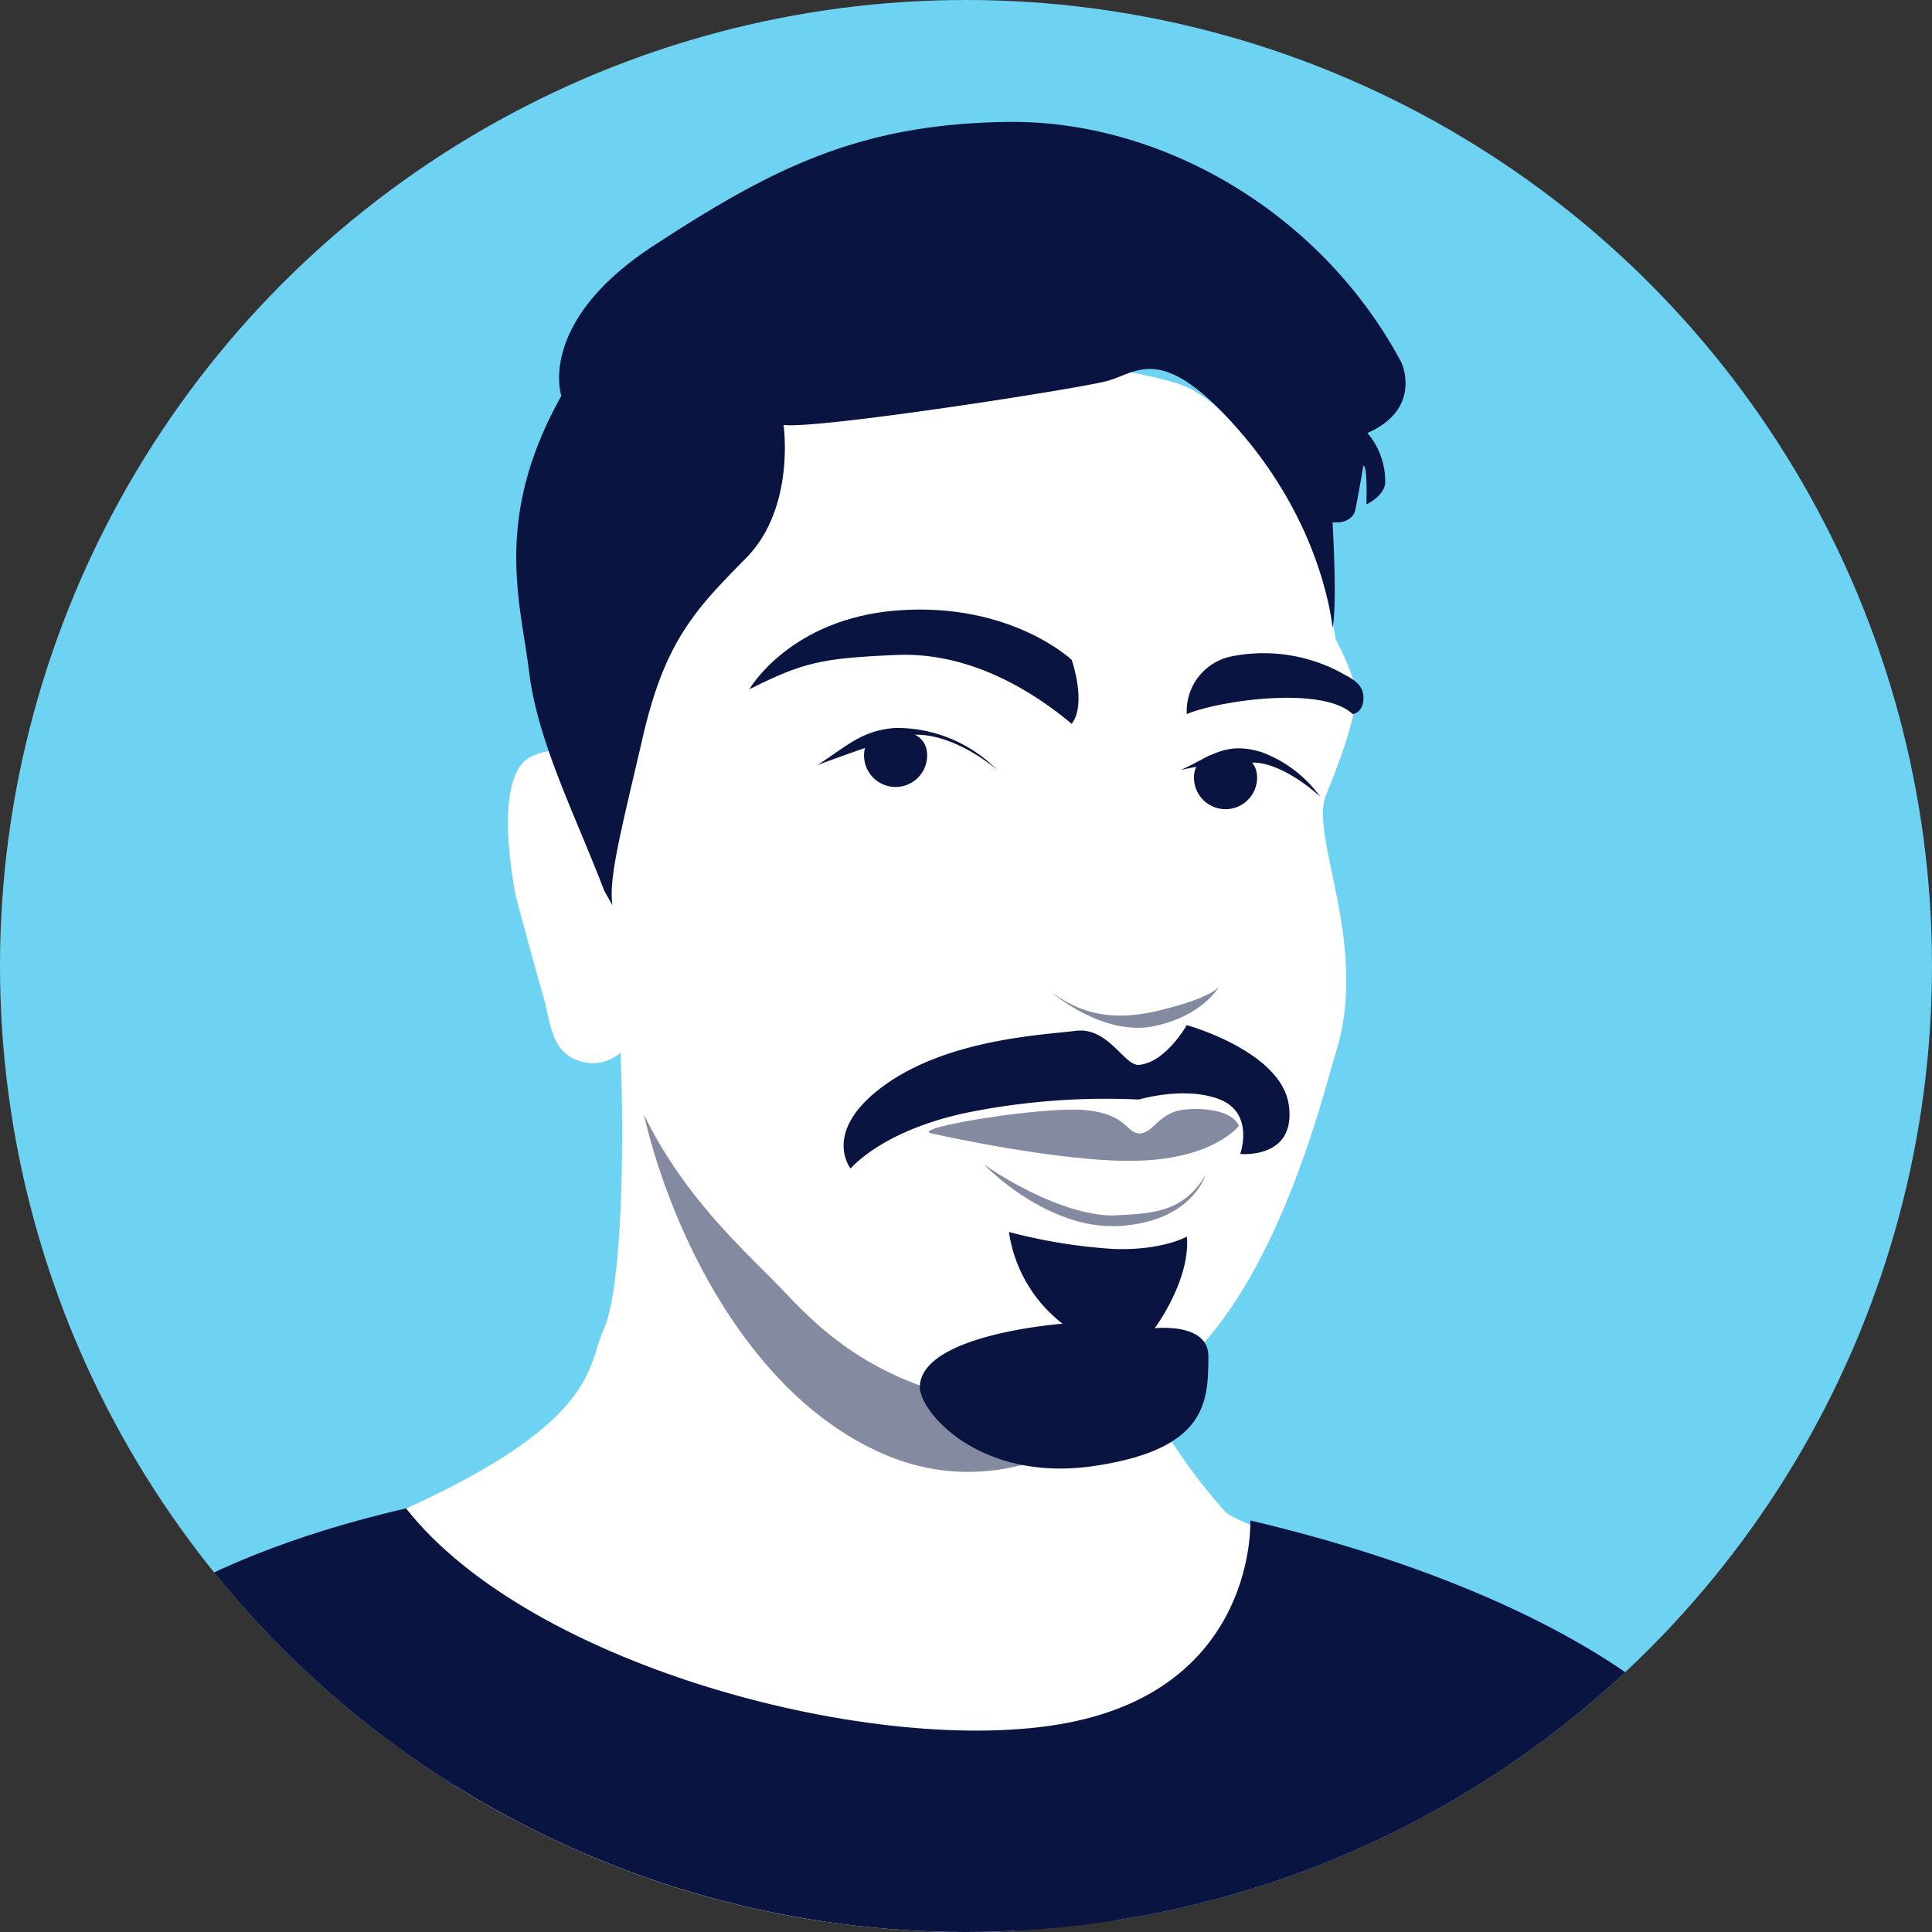 <svg id="illustrations" xmlns="http://www.w3.org/2000/svg" xmlns:xlink="http://www.w3.org/1999/xlink" viewBox="0 0 180 180"><rect x="0" y="0" width="180" height="180" fill="#333333" stroke="none"/><defs><style>.cls-1{fill:none;}.cls-2{clip-path:url(#clip-path);}.cls-3{fill:#6ed3f3;}.cls-4{fill:#fff;}.cls-5{fill:#848aa0;}.cls-6{fill:#091440;}</style><clipPath id="clip-path"><circle class="cls-1" cx="90" cy="90" r="90"/></clipPath></defs><g class="cls-2"><rect class="cls-3" x="-3.21" y="-0.1" width="184.98" height="178.98"/><path class="cls-4" d="M57.81,98.08c.34,7.7.23,21.85-1.58,25.81s.11,10.42-30.45,21.51c0,0,19.13,37.36,55.13,36.23s62.94-30.34,62.94-30.34-27.63-8.49-29.67-10.42a50.92,50.92,0,0,1-5.25-6.94L102.19,108Z"/><path class="cls-5" d="M60,103.89c2.55,10.94,9.79,26.11,22.25,31.55,11.58,5.05,21.87-2.33,26.67-7.36Z"/><path class="cls-4" d="M57.81,98.08C61,109.4,69.13,116.19,73,120.27s10.64,11.09,27,11.09,23-28.62,24.45-33.28c3.17-10-2.49-20.15-.91-24s3.17-8.38,2.72-10.19a23.09,23.09,0,0,0-1.81-4.3,47.61,47.61,0,0,0-2.49-9.28c-1.59-3.63-6.79-12.68-12-14.49s-32.61-6.57-38.72,2.71S56.45,60.27,55.78,72a4.94,4.94,0,0,0-6.12-1.58C45.59,72,48.08,83.59,48.08,83.59s1.81,6.79,2.49,9.06.68,5.2,3.17,6.11A3.94,3.94,0,0,0,57.81,98.08Z"/><path class="cls-6" d="M56.3,83c-2.71-7.1-6.19-13.82-7-20.38s-3.39-14.34,3-25.74c0,0-2.34-6.86,8.61-14S80,11.51,94,11.36,123,19.59,130.57,33.78c0,0,2,4.3-3.17,6.56A7,7,0,0,1,129.06,45c-.12,1.24-1.76,2-1.76,2s.14-3.6-.28-3.61c0,0-.51,3-.75,4.12s-1.59,1.16-1.59,1.16h-.53s.46,7.56,0,9.82c0,0-.74-9-8.31-17.92S106,34.76,103.1,35.51,76.15,40,73,39.59c0,0,1.13,7.7-3.47,12.38S62,59.59,59.93,68.5s-3.25,13.35-2.87,15.84Z"/><path class="cls-6" d="M99.85,67.44c-3.32-2.79-9.28-6.72-16.3-6.42s-8.68.67-13.74,3.2c0,0,3.78-6.59,13.81-7.35,10.55-.79,16.23,4.61,16.23,4.61S101.28,65.55,99.85,67.44Z"/><path class="cls-6" d="M110.57,66.53c2.79-1.2,12.58-2.71,15.46,0,0,0,1-.1,1-1.52s-1.28-1.87-2.49-2.55a15.29,15.29,0,0,0-9.89-1.29A5.21,5.21,0,0,0,110.57,66.53Z"/><path class="cls-6" d="M106.11,99.21c-1.35.12-2.86-3.55-5.88-3.17s-11.85.76-17.81,5.06-3.17,7.77-3.17,7.77,3.09-3.77,11.62-5.36a65.52,65.52,0,0,1,15.24-1.07s4.31-1.29,7.55,0,1.89,5.07,1.89,5.07,5.21.53,4.53-4.52-9.51-7.48-9.51-7.48S108.6,99,106.11,99.21Z"/><path class="cls-6" d="M85.7,129.14c-.11,2.36,5.58,9,16.18,7.45s10.69-6,10.7-10.24c0-3.17-5-2.6-5-2.6s3.34-4.47,3-8.54c0,0-2.33,1.33-6.87,1.15A50.27,50.27,0,0,1,94,114.78a13.19,13.19,0,0,0,5,8.55S85.93,124.28,85.7,129.14Z"/><path class="cls-6" d="M86.38,70.38a2.94,2.94,0,1,1-5.88,0c0-1.62,1.32-2.32,2.94-2.32S86.38,68.76,86.38,70.38Z"/><path class="cls-6" d="M117.12,72.45a2.94,2.94,0,1,1-5.88,0c0-1.63,1.31-2.27,2.94-2.27S117.12,70.82,117.12,72.45Z"/><path class="cls-6" d="M76.15,71.29c2.79-1.81,4.16-3.25,7.29-3.47a13.17,13.17,0,0,1,9.47,3.92s-5-4.45-9.47-3S76.15,71.29,76.15,71.29Z"/><path class="cls-6" d="M110,71.74c2.72-1.21,4.15-2.72,7.55-1.66A11.76,11.76,0,0,1,123,74.23s-3-2.87-5.9-3.17A27.36,27.36,0,0,0,110,71.74Z"/><path class="cls-5" d="M98.07,92.53c1.41.9,4.15,3,9.79,1.65s5.84-2.45,5.84-2.45-1.43,2.87-6.16,3.87S98.07,92.53,98.07,92.53Z"/><path class="cls-5" d="M86.79,105.6c-2.18-.49,10.27-2.53,14.27-2.18s3.85,2.2,5.13,2.18,1.76-2,4.23-2.23,4.57.37,5,1.53c0,0-2.27,3-9.27,3.24S87.22,105.69,86.79,105.6Z"/><path class="cls-5" d="M91.7,108.52c3.77,2.57,8.8,4.9,12.32,4.71s6.25-.33,8.28-3.73c0,0-1.25,4.31-8,4.72S91.7,108.52,91.7,108.52Z"/><path class="cls-6" d="M116.49,141.66c0,.05.66,15.5-17.12,18.87-17.4,3.29-49.88-5.15-61.54-20C17,145.36,3.09,154.43,2.4,165.6,1.27,184,36.63,201.23,81.39,204s82-10,83.09-28.42C165.33,161.67,145.47,148.49,116.49,141.66Z"/></g></svg>